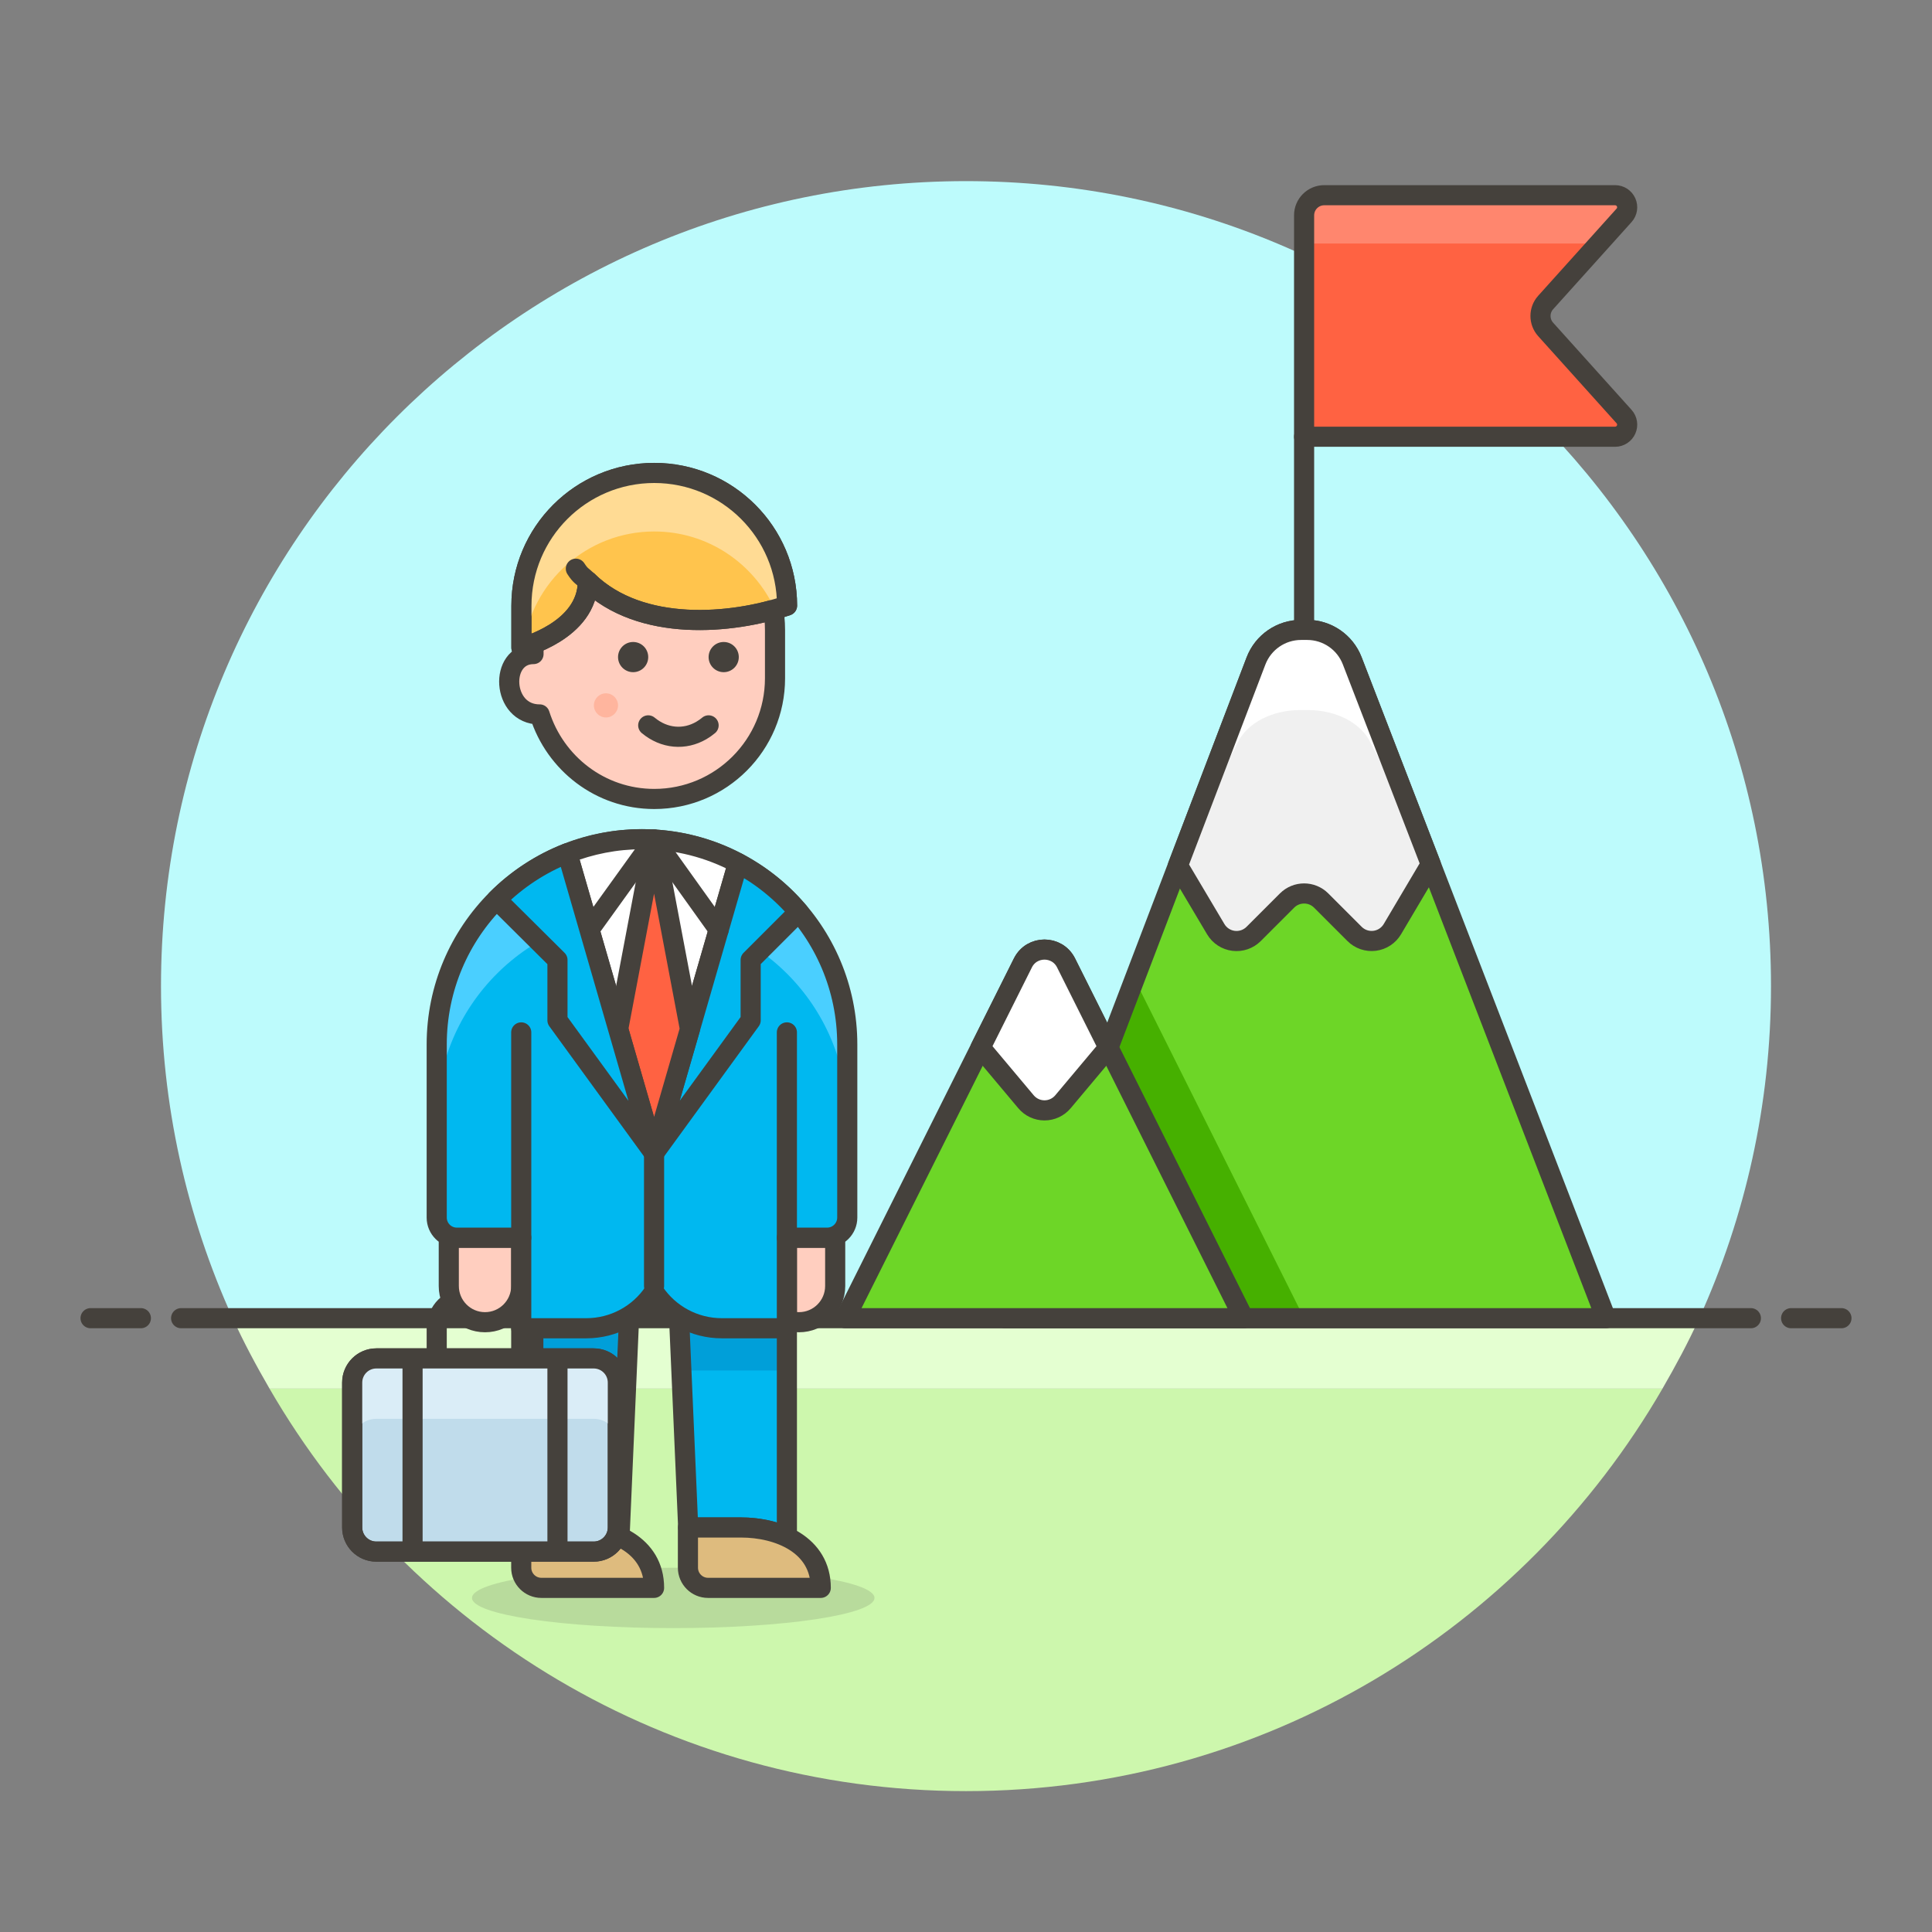 <?xml version="1.0" encoding="utf-8"?>
<!-- Generator: Adobe Illustrator 21.0.0, SVG Export Plug-In . SVG Version: 6.00 Build 0)  -->
<svg version="1.1" id="Layer_1" xmlns="http://www.w3.org/2000/svg" xmlns:xlink="http://www.w3.org/1999/xlink" x="0px" y="0px"
	 width="96px" height="96px" viewBox="0 0 96 96" enable-background="new 0 0 96 96" xml:space="preserve">
<rect x="0" y="0" width="96" height="96" fill="#808080" stroke="none"/>
<g>
	<g>
		<path fill="#CDF7AD" d="M48,89c14.798,0,27.69-8.053,34.608-20H13.392C20.31,80.947,33.202,89,48,89z"/>
		<path fill="#E4FFD1" d="M11.564,65.5c0.546,1.204,1.17,2.363,1.828,3.5h69.215c0.658-1.137,1.282-2.296,1.828-3.5H11.564z"/>
	</g>
	<path fill="#BDFBFC" d="M88,49C88,26.909,70.091,9,48,9S8,26.909,8,49c0,5.885,1.281,11.468,3.564,16.5h72.872
		C86.718,60.468,88,54.885,88,49z"/>
	<g>
		
			<line fill="none" stroke="#45413C" stroke-linecap="round" stroke-linejoin="round" stroke-miterlimit="10" x1="9" y1="65.5" x2="87" y2="65.5"/>
		
			<line fill="none" stroke="#45413C" stroke-linecap="round" stroke-linejoin="round" stroke-miterlimit="10" x1="4.5" y1="65.5" x2="7" y2="65.5"/>
		
			<line fill="none" stroke="#45413C" stroke-linecap="round" stroke-linejoin="round" stroke-miterlimit="10" x1="89" y1="65.5" x2="91.5" y2="65.5"/>
	</g>
</g>
<g>
	<g>
		<ellipse opacity="0.15" fill="#45413C" cx="33.453" cy="79.4" rx="10" ry="1.5"/>
		<path fill="#FFCEBF" stroke="#45413C" stroke-linecap="round" stroke-linejoin="round" stroke-miterlimit="10" d="M41.5,63.9
			c0,0.994-0.806,1.8-1.8,1.8c-0.994,0-1.8-0.806-1.8-1.8v-2.4h3.6V63.9z"/>
		<path fill="#00B8F0" d="M36.826,75.9c0.772,0,1.587,0.147,2.274,0.474V59.099h-6h-1.2h-6v16.8h2.643
			c0.76,0,1.561,0.143,2.242,0.459l0.464-10.66c0.029-0.67,0.581-1.199,1.252-1.199c0.671,0,1.223,0.529,1.252,1.199L34.196,75.9
			H36.826z"/>
		<path fill="#009FD9" d="M39.1,62.099H25.9v6h5.244l0.104-2.401c0.029-0.67,0.581-1.199,1.252-1.199
			c0.671,0,1.223,0.529,1.252,1.199l0.104,2.401H39.1V62.099z"/>
		<path fill="none" stroke="#45413C" stroke-linecap="round" stroke-linejoin="round" stroke-miterlimit="10" d="M36.826,75.9
			c0.772,0,1.587,0.147,2.274,0.474V59.099h-6h-1.2h-6v16.8h2.643c0.76,0,1.561,0.143,2.242,0.459l0.464-10.66
			c0.029-0.67,0.581-1.199,1.252-1.199c0.671,0,1.223,0.529,1.252,1.199L34.196,75.9H36.826z"/>
		<path fill="#DEBB7E" stroke="#45413C" stroke-linecap="round" stroke-linejoin="round" stroke-miterlimit="10" d="M40.783,78.9
			c0-2.149-2.1-3-3.958-3h-2.642v2c0,0.552,0.448,1,1,1H40.783z"/>
		<path fill="#DEBB7E" stroke="#45413C" stroke-linecap="round" stroke-linejoin="round" stroke-miterlimit="10" d="M32.5,78.9
			c0-2.149-2.1-3-3.958-3H25.9v2c0,0.552,0.448,1,1,1H32.5z"/>
		<g>
			<path fill="#FFCEBF" stroke="#45413C" stroke-linecap="round" stroke-linejoin="round" stroke-miterlimit="10" d="M32.51,25.3
				c-3.313,0-6,2.686-6,6v1.2c-1.713,0-1.596,3,0.3,3l0.005-0.001c0.768,2.429,3.013,4.201,5.695,4.201c3.314,0,6-2.687,6-6v-2.4
				C38.51,27.986,35.824,25.3,32.51,25.3z"/>
			<g>
				<path fill="#45413C" d="M31.46,31.9c-0.414,0-0.75,0.335-0.75,0.75c0,0.414,0.336,0.75,0.75,0.75c0.414,0,0.75-0.336,0.75-0.75
					C32.21,32.235,31.874,31.9,31.46,31.9L31.46,31.9z"/>
			</g>
			<g>
				<path fill="#45413C" d="M35.96,31.9c-0.414,0-0.75,0.335-0.75,0.75c0,0.414,0.336,0.75,0.75,0.75c0.414,0,0.75-0.336,0.75-0.75
					C36.71,32.235,36.374,31.9,35.96,31.9L35.96,31.9z"/>
			</g>
			<circle fill="#FFB59E" cx="30.11" cy="35.05" r="0.6"/>
			<path fill="none" stroke="#45413C" stroke-linecap="round" stroke-linejoin="round" stroke-miterlimit="10" d="M32.21,36.043
				c0.795,0.662,1.8,0.746,2.647,0.249c0.121-0.071,0.239-0.154,0.353-0.249"/>
			<g>
				<path fill="#FFC44D" stroke="#45413C" stroke-linecap="round" stroke-linejoin="round" stroke-miterlimit="10" d="
					M29.209,28.884c2.631,2.552,7.168,2.131,9.9,1.207c-0.005-3.641-2.958-6.591-6.6-6.591c-3.646,0-6.6,2.955-6.6,6.6
					c0,0.432,0,2.084,0,2.084S29.209,31.359,29.209,28.884"/>
				<path fill="#FFDB94" d="M32.51,26.409c2.664,0,4.945,1.586,5.988,3.859c0.206-0.059,0.422-0.113,0.612-0.177
					c-0.005-3.641-2.958-6.591-6.6-6.591c-3.646,0-6.6,2.955-6.6,6.6c0,0.432,0,2.084,0,2.084s0.051-0.015,0.085-0.025
					C26.417,28.92,29.156,26.409,32.51,26.409z"/>
				<path fill="none" stroke="#45413C" stroke-linecap="round" stroke-linejoin="round" stroke-miterlimit="10" d="M29.209,28.884
					c2.631,2.552,7.168,2.131,9.9,1.207c-0.005-3.641-2.958-6.591-6.6-6.591c-3.646,0-6.6,2.955-6.6,6.6c0,0.432,0,2.084,0,2.084
					S29.209,31.359,29.209,28.884"/>
				<path fill="none" stroke="#45413C" stroke-linecap="round" stroke-linejoin="round" stroke-miterlimit="10" d="M29.209,28.884
					c-0.304-0.295-0.348-0.248-0.595-0.626"/>
			</g>
		</g>
		<g>
			<path fill="#C0DCEB" stroke="#45413C" stroke-miterlimit="10" d="M29.5,77.099H18.7c-0.663,0-1.2-0.537-1.2-1.2v-7.2
				c0-0.663,0.538-1.2,1.2-1.2h10.8c0.663,0,1.2,0.537,1.2,1.2v7.2C30.7,76.562,30.163,77.099,29.5,77.099z"/>
			<path fill="#DAEDF7" d="M29.5,67.499H18.7c-0.663,0-1.2,0.537-1.2,1.2v3c0-0.663,0.538-1.2,1.2-1.2h10.8
				c0.663,0,1.2,0.537,1.2,1.2v-3C30.7,68.036,30.163,67.499,29.5,67.499z"/>
			<line fill="none" stroke="#45413C" stroke-miterlimit="10" x1="20.5" y1="67.499" x2="20.5" y2="77.055"/>
			<line fill="none" stroke="#45413C" stroke-miterlimit="10" x1="27.7" y1="67.545" x2="27.7" y2="77.099"/>
			<path fill="none" stroke="#45413C" stroke-miterlimit="10" d="M21.7,67.44v-1.47c0-0.812,0.658-1.47,1.47-1.47h1.86
				c0.812,0,1.47,0.659,1.47,1.47v1.47"/>
			<path fill="none" stroke="#45413C" stroke-miterlimit="10" d="M29.5,77.099H18.7c-0.663,0-1.2-0.537-1.2-1.2v-7.2
				c0-0.663,0.538-1.2,1.2-1.2h10.8c0.663,0,1.2,0.537,1.2,1.2v7.2C30.7,76.562,30.163,77.099,29.5,77.099z"/>
		</g>
		<path fill="#FFCEBF" stroke="#45413C" stroke-linecap="round" stroke-linejoin="round" stroke-miterlimit="10" d="M25.9,63.9
			c0,0.994-0.806,1.8-1.8,1.8c-0.994,0-1.8-0.806-1.8-1.8v-2.4h3.6V63.9z"/>
		<path fill="#00B8F0" d="M42.1,51.9c0-5.633-4.567-10.2-10.2-10.2s-10.2,4.567-10.2,10.2v8.6c0,0.552,0.448,1,1,1h3.2v4.5h3.237
			c1.351,0,2.614-0.675,3.363-1.8c0.75,1.124,2.012,1.8,3.363,1.8H39.1v-4.5h2c0.552,0,1-0.448,1-1V51.9z"/>
		<path fill="#4ACFFF" d="M31.9,41.7c-5.633,0-10.2,4.566-10.2,10.2v3.7c0-5.633,4.566-10.2,10.2-10.2s10.2,4.566,10.2,10.2v-3.7
			C42.1,46.266,37.533,41.7,31.9,41.7z"/>
		<path fill="none" stroke="#45413C" stroke-linecap="round" stroke-linejoin="round" stroke-miterlimit="10" d="M42.1,51.9
			c0-5.633-4.567-10.2-10.2-10.2s-10.2,4.567-10.2,10.2v8.6c0,0.552,0.448,1,1,1h3.2v4.5h3.237c1.351,0,2.614-0.675,3.363-1.8
			c0.75,1.124,2.012,1.8,3.363,1.8H39.1v-4.5h2c0.552,0,1-0.448,1-1V51.9z"/>
		
			<line fill="#00B8F0" stroke="#45413C" stroke-linecap="round" stroke-linejoin="round" stroke-miterlimit="10" x1="39.1" y1="61.499" x2="39.1" y2="51.299"/>
		
			<line fill="#00B8F0" stroke="#45413C" stroke-linecap="round" stroke-linejoin="round" stroke-miterlimit="10" x1="25.9" y1="61.499" x2="25.9" y2="51.299"/>
		<path fill="#FFFFFF" stroke="#45413C" stroke-linecap="round" stroke-linejoin="round" stroke-miterlimit="10" d="M32.5,57.299
			l4.169-14.414c-1.424-0.755-3.045-1.186-4.769-1.186c-1.309,0-2.558,0.256-3.708,0.705L32.5,57.299z"/>
		<path fill="#00B8F0" stroke="#45413C" stroke-linecap="round" stroke-linejoin="round" stroke-miterlimit="10" d="M36.669,42.886
			L32.5,57.299l4.8-6.6v-3l2.384-2.384C38.846,44.326,37.824,43.498,36.669,42.886z"/>
		<polygon fill="#FF6242" stroke="#45413C" stroke-linecap="round" stroke-linejoin="round" stroke-miterlimit="10" points="
			32.5,41.718 30.717,51.135 32.5,57.299 34.283,51.135 		"/>
		
			<line fill="#00B8F0" stroke="#45413C" stroke-linecap="round" stroke-linejoin="round" stroke-miterlimit="10" x1="32.5" y1="63.9" x2="32.5" y2="57.299"/>
		<polyline fill="none" stroke="#45413C" stroke-linecap="round" stroke-linejoin="round" stroke-miterlimit="10" points="
			35.712,46.196 32.51,41.718 29.288,46.194 		"/>
		<path fill="#00B8F0" stroke="#45413C" stroke-linecap="round" stroke-linejoin="round" stroke-miterlimit="10" d="M32.5,57.3
			l-4.31-14.904c-1.33,0.52-2.523,1.31-3.513,2.303L27.7,47.7v3L32.5,57.3z"/>
	</g>
	<g>
		<path fill="#6DD627" d="M64.653,31.3c-0.996,0-1.888,0.614-2.243,1.544L49.946,65.5H79.8L67.192,32.836
			c-0.357-0.926-1.247-1.536-2.239-1.536H64.653z"/>
		<polygon fill="#46B000" points="49.946,65.5 64.8,65.5 56.376,48.653 		"/>
		<path fill="none" stroke="#45413C" stroke-linejoin="round" stroke-miterlimit="10" d="M64.653,31.3
			c-0.996,0-1.888,0.614-2.243,1.544L49.946,65.5H79.8L67.192,32.836c-0.357-0.926-1.247-1.536-2.239-1.536H64.653z"/>
		
			<line fill="none" stroke="#45413C" stroke-linecap="round" stroke-linejoin="round" stroke-miterlimit="10" x1="64.8" y1="31.3" x2="64.8" y2="21.7"/>
		<g>
			<path fill="#FF6242" d="M64.8,10.7c0-0.552,0.448-1,1-1h14.453c0.237,0,0.452,0.139,0.548,0.356
				c0.097,0.216,0.057,0.469-0.102,0.645l-3.896,4.33c-0.342,0.38-0.342,0.958,0,1.338l3.896,4.33
				c0.159,0.176,0.199,0.429,0.102,0.646c-0.096,0.216-0.311,0.356-0.548,0.356H64.8V10.7z"/>
			<path fill="#FF866E" d="M80.698,10.701c0.159-0.176,0.199-0.429,0.102-0.645C80.704,9.839,80.489,9.7,80.253,9.7H65.8
				c-0.552,0-1,0.448-1,1v1.4h14.64L80.698,10.701z"/>
			<path fill="none" stroke="#45413C" stroke-linejoin="round" stroke-miterlimit="10" d="M64.8,10.7c0-0.552,0.448-1,1-1h14.453
				c0.237,0,0.452,0.139,0.548,0.356c0.097,0.216,0.057,0.469-0.102,0.645l-3.896,4.33c-0.342,0.38-0.342,0.958,0,1.338l3.896,4.33
				c0.159,0.176,0.199,0.429,0.102,0.646c-0.096,0.216-0.311,0.356-0.548,0.356H64.8V10.7z"/>
		</g>
		<path fill="#6DD627" stroke="#45413C" stroke-linejoin="round" stroke-miterlimit="10" d="M52.973,47.847
			c-0.442-0.885-1.705-0.885-2.146,0L42,65.5h19.8L52.973,47.847z"/>
		<path fill="#FFFFFF" stroke="#45413C" stroke-linejoin="round" stroke-miterlimit="10" d="M48.723,52.054l2.258,2.691
			c0.228,0.272,0.564,0.429,0.919,0.429c0.354,0,0.691-0.157,0.919-0.429l2.258-2.691l-2.104-4.207
			c-0.442-0.885-1.705-0.885-2.146,0L48.723,52.054z"/>
		<path fill="#F0F0F0" d="M60.411,46.172c0.19,0.319,0.515,0.532,0.883,0.578s0.735-0.08,0.998-0.342l1.66-1.66
			c0.469-0.469,1.229-0.469,1.697,0l1.658,1.658c0.262,0.262,0.63,0.388,0.998,0.342c0.368-0.046,0.693-0.26,0.882-0.579
			l1.908-3.222l-3.903-10.112c-0.357-0.926-1.247-1.536-2.239-1.536h-0.301c-0.996,0-1.887,0.614-2.243,1.544l-3.878,10.163
			L60.411,46.172z"/>
		<path fill="#FFFFFF" d="M61.539,36.827c0.484-0.93,1.699-1.544,3.056-1.544h0.41c1.352,0,2.564,0.61,3.051,1.536l2.532,4.813
			l-3.395-8.795c-0.357-0.926-1.247-1.536-2.239-1.536h-0.301c-0.996,0-1.887,0.614-2.243,1.544l-3.306,8.662L61.539,36.827z"/>
		<path fill="none" stroke="#45413C" stroke-linejoin="round" stroke-miterlimit="10" d="M60.411,46.172
			c0.19,0.319,0.515,0.532,0.883,0.578s0.735-0.08,0.998-0.342l1.66-1.66c0.469-0.469,1.229-0.469,1.697,0l1.658,1.658
			c0.262,0.262,0.63,0.388,0.998,0.342c0.368-0.046,0.693-0.26,0.882-0.579l1.908-3.222l-3.903-10.112
			c-0.357-0.926-1.247-1.536-2.239-1.536h-0.301c-0.996,0-1.887,0.614-2.243,1.544l-3.878,10.163L60.411,46.172z"/>
	</g>
</g>
</svg>
